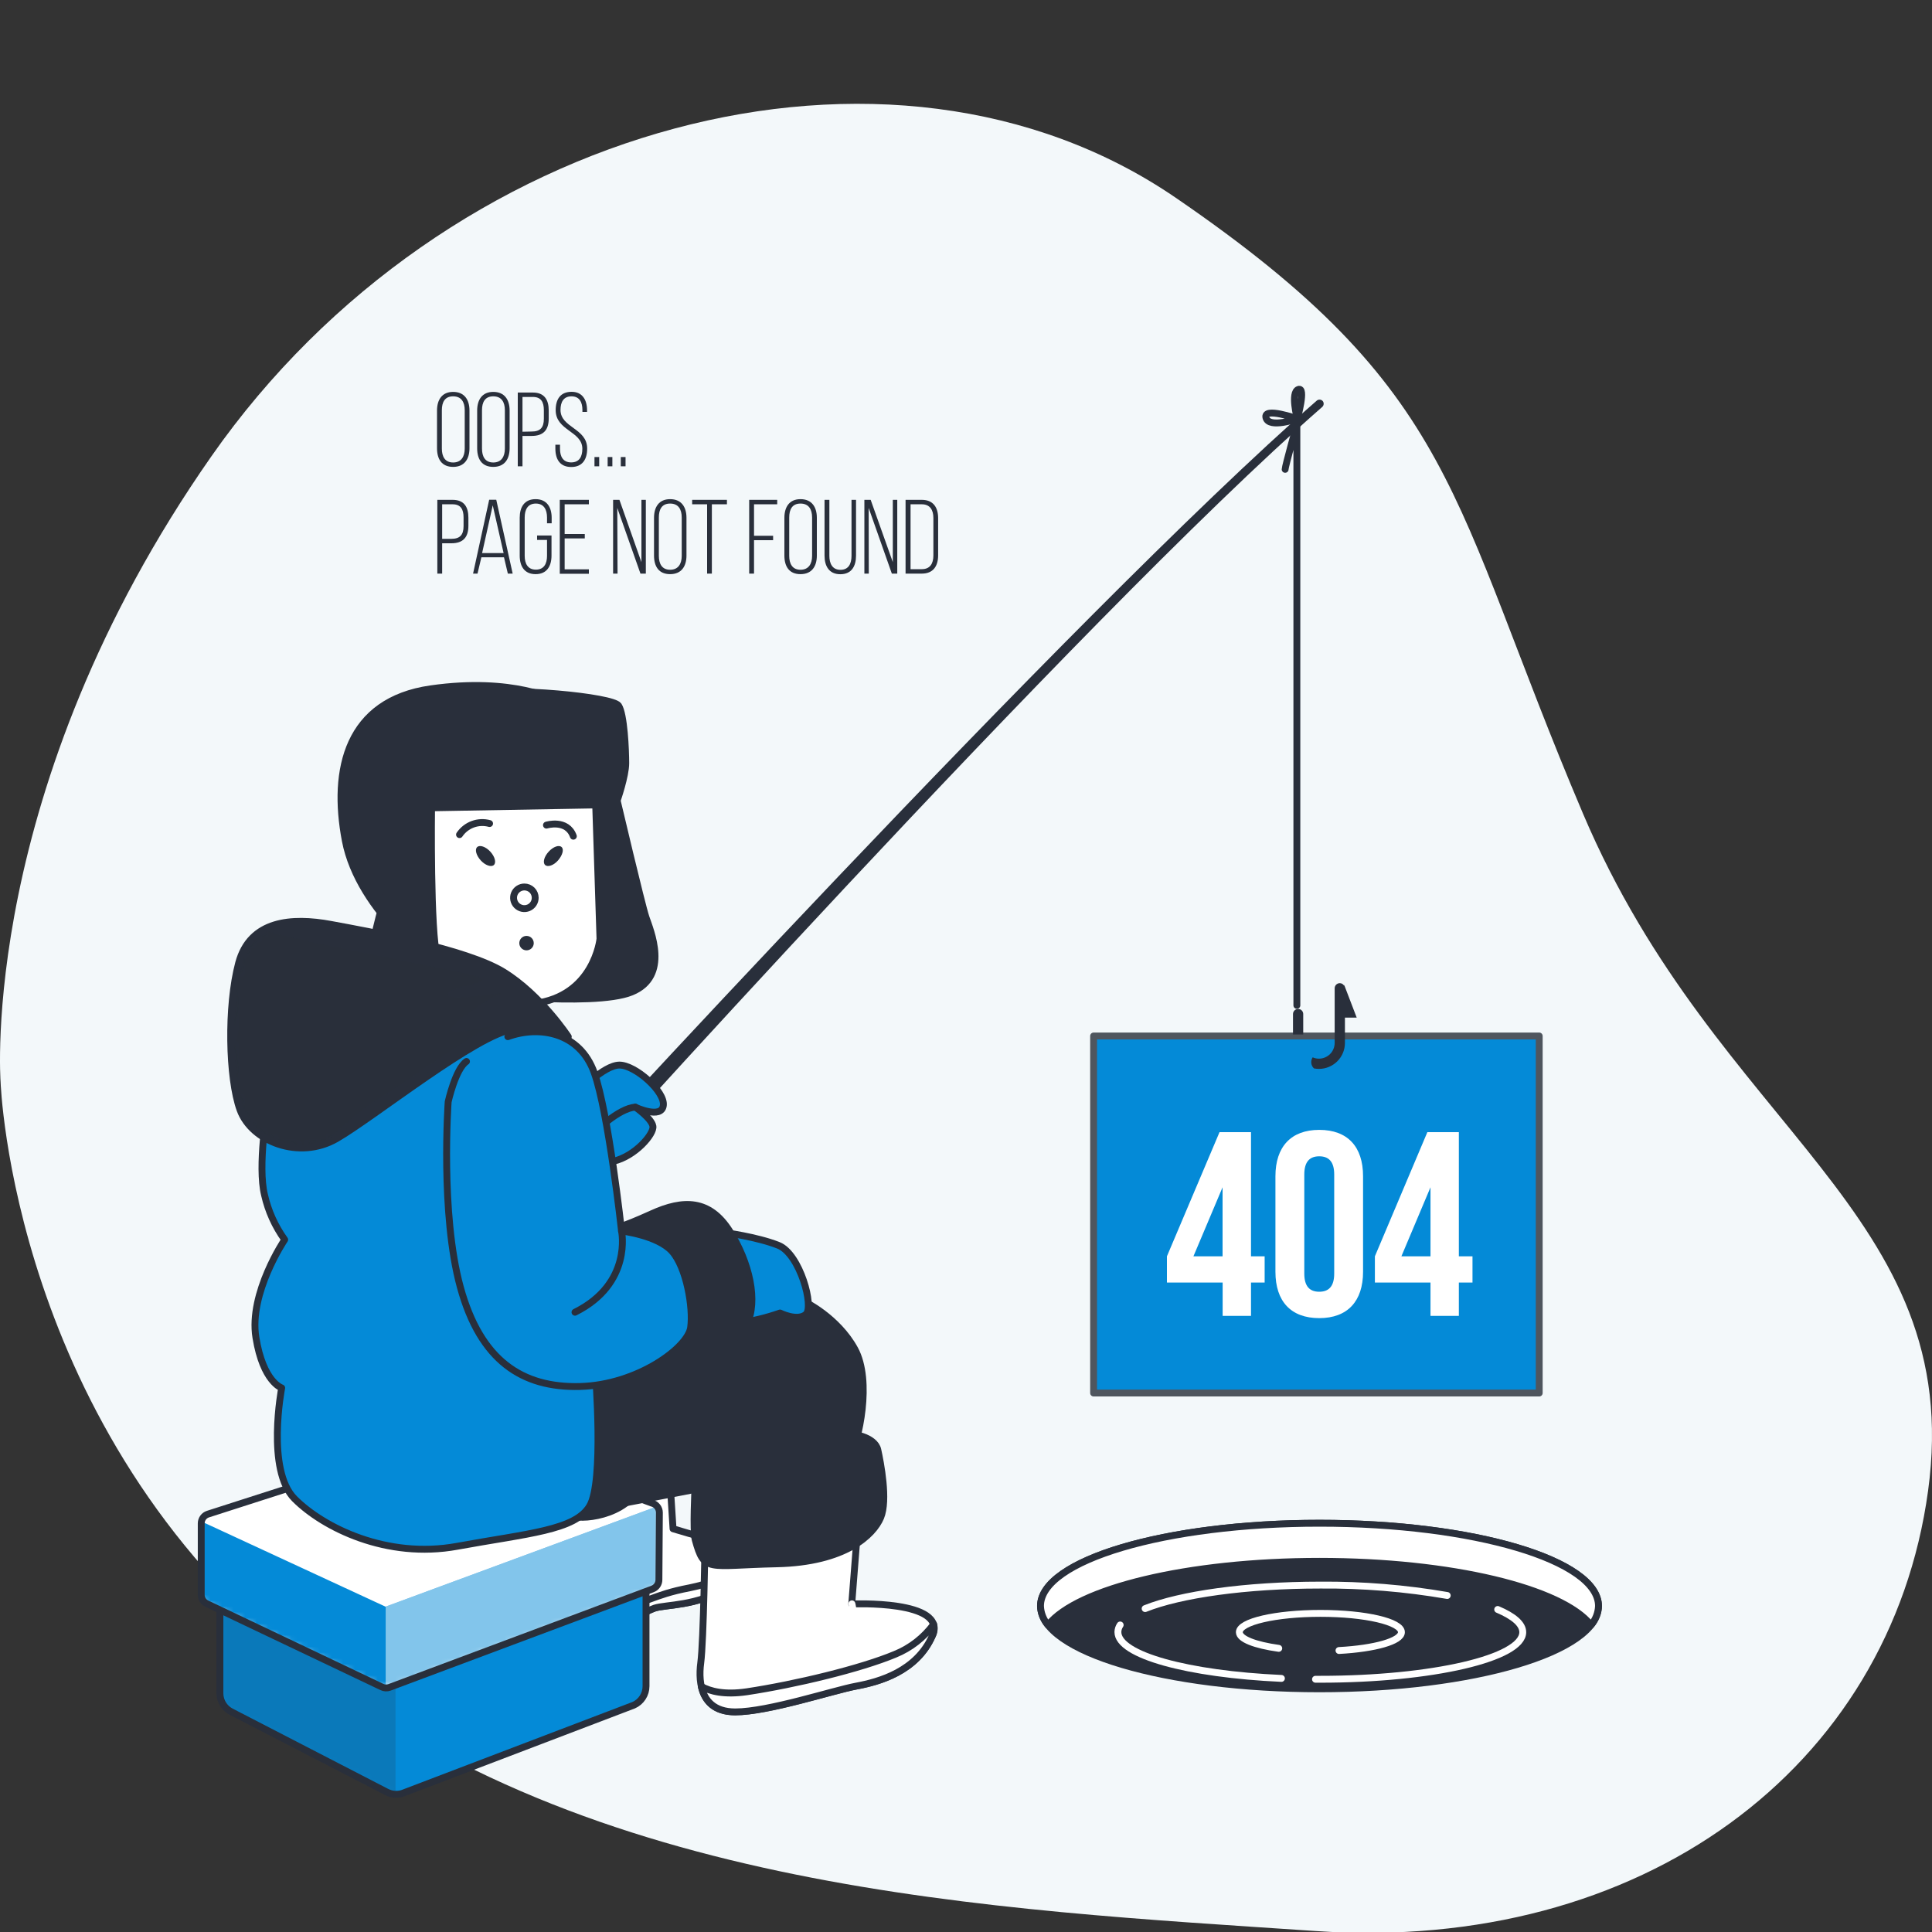 <svg width="335" height="335" viewBox="0 0 335 335" fill="none" xmlns="http://www.w3.org/2000/svg">
<rect x="0" y="0" width="335" height="335" fill="#333333" stroke="none"/>
<g clip-path="url(#clip0_4387_31672)">
<path d="M0.104 187.608C0.104 187.608 2.04 247.874 52.227 287.997C102.415 328.119 171.946 331.025 228.238 334.839C284.53 338.653 327.732 306.72 334.322 258.483C340.913 210.245 297.827 196.045 274.488 141.087C251.149 86.129 253.225 68.074 203.845 34.275C154.464 0.477 77.173 21.19 36.673 79.095C-3.826 137.001 0.104 187.608 0.104 187.608Z" fill="#F3F8FA"/>
<path d="M228.798 292.831C255.514 292.831 277.172 286.405 277.172 278.479C277.172 270.553 255.514 264.128 228.798 264.128C202.082 264.128 180.424 270.553 180.424 278.479C180.424 286.405 202.082 292.831 228.798 292.831Z" fill="#292F3B" stroke="#292F3B" stroke-width="1.193" stroke-linecap="round" stroke-linejoin="round"/>
<path d="M228.798 270.727C251.679 270.727 270.841 275.417 275.872 281.776C276.667 280.856 277.125 279.694 277.172 278.479C277.172 270.546 255.511 264.121 228.798 264.121C202.085 264.121 180.417 270.546 180.417 278.479C180.465 279.694 180.923 280.856 181.717 281.776C186.749 275.444 205.911 270.727 228.798 270.727Z" fill="white" stroke="#292F3B" stroke-width="1.193" stroke-linecap="round" stroke-linejoin="round"/>
<path d="M222.192 291.028C206.032 290.298 193.838 287.008 193.838 282.988C193.846 282.55 193.983 282.123 194.233 281.762" stroke="white" stroke-width="1.193" stroke-linecap="round" stroke-linejoin="round"/>
<path d="M259.692 279.076C262.459 280.248 264.04 281.588 264.04 283.015C264.04 287.524 248.322 291.176 228.939 291.176H228.101" stroke="white" stroke-width="1.193" stroke-linecap="round" stroke-linejoin="round"/>
<path d="M198.561 278.922C204.638 276.489 215.981 274.848 228.939 274.848C236.312 274.791 243.676 275.394 250.942 276.65" stroke="white" stroke-width="1.193" stroke-linecap="round" stroke-linejoin="round"/>
<path d="M221.73 285.816C217.636 285.246 214.896 284.208 214.896 283.015C214.896 281.213 221.187 279.752 228.966 279.752C236.744 279.752 243.002 281.213 243.002 283.015C243.002 284.563 238.379 285.856 232.175 286.191" stroke="white" stroke-width="1.193" stroke-linecap="round" stroke-linejoin="round"/>
<path d="M95.014 209.532C94.752 209.536 94.494 209.466 94.269 209.331C93.943 209.13 93.707 208.811 93.611 208.441C93.513 208.071 93.563 207.677 93.748 207.342C94.113 206.702 186.201 106.279 228.334 69.456C228.481 69.338 228.668 69.28 228.856 69.294C229.044 69.308 229.219 69.392 229.347 69.531C229.47 69.679 229.531 69.868 229.517 70.06C229.503 70.251 229.415 70.43 229.273 70.558C187.348 107.225 96.623 208.169 96.258 208.802C96.134 209.023 95.953 209.207 95.735 209.335C95.516 209.464 95.267 209.532 95.014 209.532Z" fill="#292F3B"/>
<path d="M100.101 189.549C100.101 189.549 104.667 184.678 107.408 184.678C110.148 184.678 115.325 189.243 115.019 191.679C114.714 194.114 110.148 191.984 110.148 191.984C110.148 191.984 105.881 197.771 101.62 196.855C97.36 195.939 100.101 189.549 100.101 189.549Z" fill="#048AD7" stroke="#292F3B" stroke-width="1.193" stroke-linecap="round" stroke-linejoin="round"/>
<path d="M110.171 191.97C110.171 191.97 112.964 193.907 113.21 195.27C113.456 196.633 110.111 200.483 106.395 201.347C102.678 202.211 100.69 200.104 101.807 198.122C102.924 196.141 107.356 192.149 110.171 191.97Z" fill="#048AD7" stroke="#292F3B" stroke-width="1.193" stroke-linecap="round" stroke-linejoin="round"/>
<path d="M224.871 174.325V73.561C224.871 73.561 222.838 80.852 222.838 81.381" stroke="#292F3B" stroke-width="1.193" stroke-linecap="round" stroke-linejoin="round"/>
<path d="M266.893 179.636H189.626V241.544H266.893V179.636Z" fill="#048AD7" stroke="#4F565E" stroke-width="1.193" stroke-linecap="round" stroke-linejoin="round"/>
<path d="M225.973 179.375V175.83C225.973 175.595 225.88 175.369 225.714 175.203C225.548 175.037 225.322 174.943 225.087 174.943C224.852 174.943 224.626 175.037 224.46 175.203C224.294 175.369 224.201 175.595 224.201 175.83V179.375H225.973Z" fill="#292F3B"/>
<path d="M233.064 170.75V170.929C232.992 170.793 232.885 170.68 232.754 170.6C232.623 170.52 232.472 170.477 232.319 170.475C232.082 170.475 231.855 170.569 231.687 170.736C231.519 170.904 231.425 171.131 231.425 171.368V180.835C231.425 181.559 231.138 182.253 230.627 182.765C230.116 183.277 229.423 183.566 228.699 183.568C228.325 183.569 227.954 183.49 227.612 183.337C227.414 183.632 227.328 183.987 227.369 184.339C227.41 184.692 227.575 185.018 227.835 185.259C228.12 185.313 228.409 185.34 228.699 185.341C229.291 185.341 229.877 185.224 230.424 184.998C230.97 184.771 231.467 184.44 231.885 184.021C232.304 183.603 232.636 183.106 232.862 182.559C233.089 182.013 233.205 181.427 233.205 180.835V176.448H235.246L233.064 170.75Z" fill="#292F3B"/>
<path d="M224.945 72.614C224.945 72.614 226.524 67.006 225.124 67.527C223.724 68.049 224.945 72.614 224.945 72.614Z" stroke="#292F3B" stroke-width="1.193" stroke-linecap="round" stroke-linejoin="round"/>
<path d="M224.946 72.614C224.946 72.614 218.987 70.506 219.516 72.435C220.045 74.365 224.946 72.614 224.946 72.614Z" stroke="#292F3B" stroke-width="1.193" stroke-linecap="round" stroke-linejoin="round"/>
<path d="M96.459 121.496C96.459 121.496 89.108 117.378 74.688 119.441C60.269 121.504 57.52 133.391 59.874 145.747C62.227 158.104 75.865 168.568 77.928 167.689C79.991 166.81 77.34 139.148 82.047 133.853C86.754 128.557 102.052 129.444 102.901 125.325C103.75 121.206 96.459 121.496 96.459 121.496Z" fill="#292F3B" stroke="#292F3B" stroke-width="1.193" stroke-linecap="round" stroke-linejoin="round"/>
<path d="M70.83 128.833L72.32 138.568C72.32 138.568 63.084 163.779 64.581 167.28C66.078 170.781 80.051 172.017 80.051 172.017C80.051 172.017 102.767 174.765 109.508 172.017C116.248 169.269 112.755 161.284 112.003 159.042C111.251 156.8 107.013 138.821 107.013 138.821C107.013 138.821 108.502 134.575 108.502 132.334C108.502 130.092 108.249 123.843 107.251 122.346C106.253 120.849 88.78 119.098 81.041 120.35C73.303 121.601 69.832 123.597 70.83 128.833Z" fill="#292F3B" stroke="#292F3B" stroke-width="1.193" stroke-linecap="round" stroke-linejoin="round"/>
<path d="M74.83 140.071C74.83 140.071 74.576 161.782 75.828 166.028C77.079 170.273 82.069 175.263 92.549 174.012C103.028 172.761 104.033 162.78 104.033 162.78L103.289 139.572L74.83 140.071Z" fill="white" stroke="#292F3B" stroke-width="1.193" stroke-linecap="round" stroke-linejoin="round"/>
<path d="M92.802 155.667C92.803 156.039 92.695 156.402 92.489 156.712C92.284 157.022 91.991 157.263 91.648 157.407C91.306 157.55 90.928 157.588 90.563 157.517C90.199 157.445 89.864 157.267 89.6 157.005C89.337 156.742 89.158 156.408 89.085 156.044C89.012 155.679 89.048 155.302 89.19 154.958C89.332 154.615 89.573 154.321 89.882 154.115C90.19 153.908 90.553 153.798 90.925 153.798C91.171 153.797 91.415 153.845 91.643 153.938C91.87 154.032 92.077 154.169 92.252 154.343C92.426 154.516 92.564 154.723 92.659 154.95C92.753 155.177 92.802 155.421 92.802 155.667Z" stroke="#292F3B" stroke-width="1.193" stroke-miterlimit="10"/>
<path d="M92.549 163.533C92.549 163.781 92.475 164.023 92.337 164.229C92.2 164.435 92.004 164.595 91.775 164.69C91.546 164.784 91.293 164.809 91.051 164.76C90.808 164.711 90.585 164.591 90.41 164.415C90.235 164.239 90.117 164.016 90.069 163.773C90.022 163.529 90.048 163.278 90.144 163.049C90.239 162.821 90.401 162.626 90.608 162.489C90.814 162.352 91.057 162.28 91.305 162.282C91.469 162.282 91.631 162.314 91.783 162.377C91.934 162.44 92.071 162.532 92.187 162.649C92.303 162.765 92.394 162.903 92.456 163.055C92.518 163.207 92.55 163.369 92.549 163.533Z" fill="#292F3B"/>
<path d="M85.011 147.661C85.808 148.525 86.084 149.56 85.637 149.985C85.19 150.41 84.147 150.052 83.365 149.196C82.583 148.339 82.285 147.304 82.74 146.879C83.194 146.455 84.214 146.805 85.011 147.661Z" fill="#292F3B"/>
<path d="M95.148 147.661C94.351 148.525 94.068 149.56 94.522 149.985C94.977 150.41 96.012 150.052 96.757 149.196C97.502 148.339 97.837 147.304 97.382 146.879C96.928 146.455 95.945 146.805 95.148 147.661Z" fill="#292F3B"/>
<path d="M79.678 144.72C80.237 143.894 81.041 143.265 81.976 142.921C82.911 142.576 83.931 142.533 84.892 142.798" stroke="#292F3B" stroke-width="1.193" stroke-linecap="round" stroke-linejoin="round"/>
<path d="M94.753 143.073C94.753 143.073 98.313 141.978 99.416 144.995" stroke="#292F3B" stroke-width="1.193" stroke-linecap="round" stroke-linejoin="round"/>
<path d="M106.774 282.367C106.774 282.367 110.699 280.013 112.874 279.09C113.078 278.996 113.287 278.914 113.5 278.844C115.422 278.203 120.866 278.524 125.983 275.321C131.1 272.118 128.545 268.275 124.702 267.314C120.859 266.354 116.703 265.08 116.703 265.08L115.742 250.027C115.742 250.027 104.212 253.23 100.369 254.831C96.526 256.433 98.768 279.164 99.088 281.086C99.408 283.007 99.408 284.288 106.774 282.367Z" fill="white" stroke="#292F3B" stroke-width="1.193" stroke-linecap="round" stroke-linejoin="round"/>
<path d="M119.585 275.321C112.882 276.602 112.882 277.883 105.493 279.164C103.329 279.596 101.122 279.776 98.917 279.701C98.991 280.386 99.051 280.87 99.088 281.086C99.408 283.007 99.408 284.289 106.774 282.367C106.774 282.367 110.7 280.013 112.874 279.09C113.078 278.996 113.287 278.914 113.5 278.844C115.422 278.203 120.866 278.524 125.983 275.321C127.629 274.301 128.471 273.206 128.746 272.163C125.838 273.598 122.76 274.659 119.585 275.321Z" fill="white" stroke="#292F3B" stroke-width="1.193" stroke-linecap="round" stroke-linejoin="round"/>
<path d="M122.252 267.121C122.252 267.121 122.006 284.594 121.507 288.333C121.008 292.072 121.753 296.824 127.465 296.824C133.178 296.824 144.44 293.1 148.432 292.355C152.424 291.61 158.919 289.853 161.659 283.618C164.4 277.384 147.687 278.122 147.687 278.122L148.685 265.393C148.685 265.393 131.487 268.864 122.252 267.121Z" fill="white" stroke="#292F3B" stroke-width="1.193" stroke-linecap="round" stroke-linejoin="round"/>
<path d="M161.689 283.596C161.995 282.99 162.069 282.293 161.898 281.637C160.187 283.96 157.867 285.764 155.195 286.85C149.236 289.345 137.967 292.064 129.484 293.345C125.603 293.911 123.146 293.278 121.604 292.429C122.155 294.85 123.771 296.838 127.488 296.838C133.23 296.838 144.462 293.114 148.454 292.369C152.446 291.625 158.948 289.83 161.689 283.596Z" fill="white" stroke="#292F3B" stroke-width="1.193" stroke-linecap="round" stroke-linejoin="round"/>
<path d="M147.717 278.099C147.717 278.099 148.96 282.345 145.482 285.093" stroke="white" stroke-width="1.193" stroke-linecap="round" stroke-linejoin="round"/>
<path d="M120.509 257.886C120.509 257.886 120.121 265.475 120.546 266.995C122.14 272.759 122.646 271.411 134.63 271.158C146.614 270.905 151.455 266.123 152.707 263.129C153.958 260.135 152.707 253.64 152.208 251.391C151.709 249.142 147.739 248.412 146.212 248.65C144.685 248.888 121.253 255.39 120.509 257.886Z" fill="#292F3B" stroke="#292F3B" stroke-width="1.193" stroke-linecap="round" stroke-linejoin="round"/>
<path d="M38.133 276.855V293.628C38.138 294.285 38.323 294.927 38.667 295.486C39.011 296.045 39.501 296.5 40.084 296.801L67.046 310.722C67.526 310.971 68.056 311.109 68.596 311.124C69.137 311.14 69.674 311.033 70.167 310.811L109.888 295.669C110.521 295.385 111.059 294.924 111.437 294.341C111.815 293.758 112.017 293.079 112.018 292.384V272.111L66.584 285.838L38.133 276.855Z" fill="#048AD7"/>
<mask id="mask0_4387_31672" style="mask-type:luminance" maskUnits="userSpaceOnUse" x="38" y="272" width="75" height="40">
<path d="M38.133 276.855V293.628C38.138 294.285 38.323 294.927 38.667 295.486C39.011 296.045 39.501 296.5 40.084 296.801L67.046 310.722C67.526 310.971 68.056 311.109 68.596 311.124C69.137 311.14 69.674 311.033 70.167 310.811L109.888 295.669C110.521 295.385 111.059 294.924 111.437 294.341C111.815 293.758 112.017 293.079 112.018 292.384V272.111L66.584 285.838L38.133 276.855Z" fill="white"/>
</mask>
<g mask="url(#mask0_4387_31672)">
<path opacity="0.18" d="M68.588 285.235L66.592 285.838L38.133 276.855V293.629C38.138 294.285 38.323 294.927 38.667 295.487C39.011 296.046 39.501 296.5 40.084 296.801L67.046 310.722C67.523 310.971 68.05 311.109 68.588 311.124V285.235Z" fill="#292F3B"/>
</g>
<path d="M38.133 276.855V293.628C38.138 294.285 38.323 294.927 38.667 295.486C39.011 296.045 39.501 296.5 40.084 296.801L67.046 310.722C67.526 310.971 68.056 311.109 68.596 311.124C69.137 311.14 69.674 311.033 70.167 310.811L109.888 295.669C110.521 295.385 111.059 294.924 111.437 294.341C111.815 293.758 112.017 293.079 112.018 292.384V272.111L66.584 285.838L38.133 276.855Z" stroke="#292F3B" stroke-width="1.193" stroke-linecap="round" stroke-linejoin="round"/>
<path d="M79.634 248.538L36.062 262.54C35.722 262.649 35.425 262.864 35.215 263.153C35.005 263.443 34.892 263.791 34.893 264.149V276.572C34.9 276.885 34.993 277.19 35.163 277.453C35.332 277.716 35.572 277.927 35.854 278.062L66.227 292.519C66.432 292.616 66.654 292.672 66.88 292.682C67.107 292.692 67.333 292.657 67.545 292.578L113.15 275.515C113.473 275.395 113.751 275.179 113.948 274.897C114.145 274.615 114.251 274.28 114.252 273.936L114.334 262.279C114.332 261.894 114.199 261.52 113.956 261.22C113.714 260.919 113.377 260.71 113.001 260.626L80.498 248.493C80.21 248.436 79.913 248.451 79.634 248.538Z" fill="white"/>
<mask id="mask1_4387_31672" style="mask-type:luminance" maskUnits="userSpaceOnUse" x="34" y="248" width="81" height="45">
<path d="M79.634 248.538L36.062 262.54C35.722 262.649 35.425 262.864 35.215 263.153C35.005 263.443 34.892 263.791 34.893 264.149V276.572C34.9 276.885 34.993 277.19 35.163 277.453C35.332 277.716 35.572 277.927 35.854 278.062L66.227 292.519C66.432 292.616 66.654 292.672 66.88 292.682C67.107 292.692 67.333 292.657 67.545 292.578L113.15 275.515C113.473 275.395 113.751 275.179 113.948 274.897C114.145 274.615 114.251 274.28 114.252 273.936L114.334 262.279C114.332 261.894 114.199 261.52 113.956 261.22C113.714 260.919 113.377 260.71 113.001 260.626L80.498 248.493C80.21 248.436 79.913 248.451 79.634 248.538Z" fill="white"/>
</mask>
<g mask="url(#mask1_4387_31672)">
<path d="M66.175 292.511C66.379 292.609 66.601 292.665 66.828 292.675C67.054 292.685 67.281 292.65 67.493 292.571L113.15 275.515C113.472 275.395 113.751 275.18 113.948 274.898C114.145 274.616 114.251 274.28 114.252 273.936L114.334 262.28C114.335 261.883 114.192 261.499 113.932 261.2L66.823 278.598L66.175 292.511Z" fill="#048AD7"/>
<path opacity="0.5" d="M66.175 292.511C66.379 292.609 66.601 292.665 66.828 292.675C67.054 292.685 67.281 292.65 67.493 292.571L113.15 275.515C113.472 275.395 113.751 275.18 113.948 274.898C114.145 274.616 114.251 274.28 114.252 273.936L114.334 262.28C114.335 261.883 114.192 261.499 113.932 261.2L66.823 278.598L66.175 292.511Z" fill="white"/>
<path d="M34.893 264.112V276.536C34.9 276.849 34.993 277.153 35.163 277.416C35.332 277.679 35.572 277.89 35.854 278.025L66.227 292.519C66.43 292.617 66.65 292.673 66.875 292.683V278.599L34.945 263.822C34.916 263.916 34.899 264.014 34.893 264.112Z" fill="#048AD7"/>
</g>
<path d="M79.634 248.538L36.062 262.54C35.722 262.649 35.425 262.864 35.215 263.153C35.005 263.443 34.892 263.791 34.893 264.149V276.572C34.9 276.885 34.993 277.19 35.163 277.453C35.332 277.716 35.572 277.927 35.854 278.062L66.227 292.519C66.432 292.616 66.654 292.672 66.88 292.682C67.107 292.692 67.333 292.657 67.545 292.578L113.15 275.515C113.473 275.395 113.751 275.179 113.948 274.897C114.145 274.615 114.251 274.28 114.252 273.936L114.334 262.279C114.332 261.894 114.199 261.52 113.956 261.22C113.714 260.919 113.377 260.71 113.001 260.626L80.498 248.493C80.21 248.436 79.913 248.451 79.634 248.538Z" stroke="#292F3B" stroke-width="1.193" stroke-linecap="round" stroke-linejoin="round"/>
<path d="M139.479 225.687C139.479 225.687 145.214 228.428 148.215 233.924C151.217 239.421 148.96 249.893 147.21 253.14C145.46 256.388 133.736 257.885 129.744 257.885C125.752 257.885 125 257.386 125 257.386C125 257.386 112.271 259.881 104.279 261.378C96.287 262.875 98.321 244.158 100.786 235.667C103.251 227.176 117.261 222.938 123.004 222.938C128.746 222.938 139.479 225.687 139.479 225.687Z" fill="#292F3B" stroke="#292F3B" stroke-width="1.193" stroke-linecap="round" stroke-linejoin="round"/>
<path d="M110.022 233.925C110.022 233.925 113.001 249.648 111.511 256.135C110.022 262.623 101.278 263.628 99.282 262.876C97.286 262.124 98.284 246.654 98.284 238.915C98.284 231.177 106.03 231.676 110.022 233.925Z" fill="#292F3B" stroke="#292F3B" stroke-width="1.193" stroke-linecap="round" stroke-linejoin="round"/>
<path d="M46.371 191.985C46.371 191.985 44.628 202.211 45.872 207.216C46.505 210.003 47.693 212.635 49.365 214.954C49.365 214.954 43.123 224.19 44.374 231.921C45.626 239.652 48.843 240.658 48.843 240.658C48.843 240.658 46.102 254.891 51.078 259.881C56.053 264.871 67.054 270.361 79.284 268.119C91.513 265.877 99.751 265.37 102.246 261.125C104.741 256.88 103.244 238.163 103.244 238.163C103.244 238.163 102.745 217.449 102.246 204.713C101.747 191.977 100.012 181.751 94.008 176.761C88.005 171.77 61.557 179.509 53.573 184.745C45.589 189.981 46.371 191.985 46.371 191.985Z" fill="#048AD7"/>
<path d="M46.371 191.985C46.371 191.985 44.628 202.211 45.872 207.216C46.505 210.003 47.693 212.635 49.365 214.954C49.365 214.954 43.123 224.19 44.374 231.921C45.626 239.652 48.843 240.658 48.843 240.658C48.843 240.658 46.102 254.891 51.078 259.881C56.053 264.871 67.054 270.361 79.284 268.119C91.513 265.877 99.751 265.37 102.246 261.125C104.741 256.88 103.244 238.163 103.244 238.163C103.244 238.163 102.745 217.449 102.246 204.713C101.747 191.977 100.012 181.751 94.008 176.761C88.005 171.77 61.557 179.509 53.573 184.745C45.589 189.981 46.371 191.985 46.371 191.985Z" stroke="#292F3B" stroke-width="1.193" stroke-linecap="round" stroke-linejoin="round"/>
<path d="M98.537 179.755C98.537 179.755 93.8 172.516 87.305 168.523C80.81 164.531 64.097 161.537 57.356 160.286C50.616 159.035 43.376 159.541 41.38 166.989C39.384 174.437 39.63 186.957 41.626 192.447C43.622 197.936 51.86 201.183 58.355 197.444C64.849 193.705 82.814 179.219 89.055 178.474C95.297 177.729 98.038 182.503 98.537 179.755Z" fill="#292F3B"/>
<mask id="mask2_4387_31672" style="mask-type:luminance" maskUnits="userSpaceOnUse" x="40" y="159" width="59" height="41">
<path d="M98.537 179.755C98.537 179.755 93.8 172.516 87.305 168.523C80.81 164.531 64.097 161.537 57.356 160.286C50.616 159.035 43.376 159.541 41.38 166.989C39.384 174.437 39.63 186.957 41.626 192.447C43.622 197.936 51.86 201.183 58.355 197.444C64.849 193.705 82.814 179.219 89.055 178.474C95.297 177.729 98.038 182.503 98.537 179.755Z" fill="white"/>
</mask>
<g mask="url(#mask2_4387_31672)">
<path opacity="0.3" d="M84.691 178.377C88.497 176.791 78.978 179.643 78.345 178.69C77.712 177.736 85.004 172.985 86.59 172.351C88.177 171.718 77.392 173.938 77.712 172.351C78.032 170.765 88.177 170.445 81.198 168.858C74.219 167.272 51.405 163.146 46.937 161.559C46.595 161.448 46.271 161.287 45.976 161.083C44.82 161.679 43.81 162.521 43.016 163.551C42.221 164.58 41.663 165.772 41.38 167.041C39.384 174.526 39.63 187.009 41.626 192.498C43.369 197.28 49.819 200.356 55.777 198.606C58.526 196.371 61.066 193.437 65.363 190.733C73.906 185.326 80.885 179.934 84.691 178.377Z" fill="#292F3B"/>
</g>
<path d="M98.537 179.755C98.537 179.755 93.8 172.516 87.305 168.523C80.81 164.531 64.097 161.537 57.356 160.286C50.616 159.035 43.376 159.541 41.38 166.989C39.384 174.437 39.63 186.957 41.626 192.447C43.622 197.936 51.86 201.183 58.355 197.444C64.849 193.705 82.814 179.219 89.055 178.474C95.297 177.729 98.038 182.503 98.537 179.755Z" stroke="#292F3B" stroke-width="1.193" stroke-linecap="round" stroke-linejoin="round"/>
<path d="M125.499 213.703C125.499 213.703 131.241 214.448 134.98 215.938C138.719 217.427 141.222 226.67 139.725 227.914C138.228 229.158 135.256 227.668 135.256 227.668C132.908 228.494 130.483 229.078 128.016 229.411C125 229.679 121.753 215.453 125.499 213.703Z" fill="#048AD7" stroke="#292F3B" stroke-width="1.193" stroke-linecap="round" stroke-linejoin="round"/>
<path d="M106.528 212.951C106.528 212.951 107.526 212.951 113.016 210.456C118.505 207.961 123.003 207.961 126.497 213.435C129.99 218.91 131.487 225.672 129.476 229.665C127.465 233.657 119.994 236.405 115.995 236.405C111.995 236.405 111.526 231.191 111.526 231.191C111.526 231.191 111.027 222.954 108.547 219.96C106.067 216.966 105.53 213.703 106.528 212.951Z" fill="#292F3B" stroke="#292F3B" stroke-width="1.193" stroke-linecap="round" stroke-linejoin="round"/>
<path d="M88.057 179.755C93.547 177.759 100.54 179.01 103.035 185.996C105.531 192.983 107.772 213.45 107.772 213.45C107.772 213.45 114.014 214.195 116.509 216.951C119.004 219.706 120.233 226.685 119.756 230.178C119.28 233.671 110.521 240.159 100.54 240.412C90.56 240.665 83.313 235.943 79.82 223.185C76.327 210.426 77.712 191.039 77.712 191.039C77.712 191.039 78.978 185.326 80.885 184.052" fill="#048AD7"/>
<path d="M88.057 179.755C93.547 177.759 100.54 179.01 103.035 185.996C105.531 192.983 107.772 213.45 107.772 213.45C107.772 213.45 114.014 214.195 116.509 216.951C119.004 219.706 120.233 226.685 119.756 230.178C119.28 233.671 110.521 240.159 100.54 240.412C90.56 240.665 83.313 235.943 79.82 223.185C76.327 210.426 77.712 191.039 77.712 191.039C77.712 191.039 78.978 185.326 80.885 184.052" stroke="#292F3B" stroke-width="1.193" stroke-linecap="round" stroke-linejoin="round"/>
<path d="M107.772 213.45C107.772 213.45 109.724 222.544 99.699 227.535" stroke="#292F3B" stroke-width="1.193" stroke-linecap="round" stroke-linejoin="round"/>
<path d="M75.777 71.188C75.777 69.325 76.635 67.952 78.571 67.952C80.507 67.952 81.405 69.292 81.405 71.188V77.72C81.405 79.583 80.541 80.956 78.571 80.956C76.601 80.956 75.777 79.616 75.777 77.72V71.188ZM76.615 77.781C76.615 79.174 77.164 80.193 78.571 80.193C79.978 80.193 80.581 79.174 80.581 77.781V71.134C80.581 69.747 80.018 68.722 78.571 68.722C77.124 68.722 76.615 69.747 76.615 71.134V77.781Z" fill="#292F3B"/>
<path d="M82.738 71.188C82.738 69.325 83.596 67.952 85.532 67.952C87.469 67.952 88.366 69.292 88.366 71.188V77.72C88.366 79.583 87.509 80.956 85.532 80.956C83.556 80.956 82.738 79.616 82.738 77.72V71.188ZM83.576 77.781C83.576 79.174 84.125 80.193 85.532 80.193C86.939 80.193 87.542 79.174 87.542 77.781V71.134C87.542 69.747 86.979 68.722 85.532 68.722C84.085 68.722 83.576 69.747 83.576 71.134V77.781Z" fill="#292F3B"/>
<path d="M92.406 68.065C94.376 68.065 95.147 69.305 95.147 71.168V72.561C95.147 74.571 94.209 75.59 92.185 75.59H90.597V80.856H89.78V68.065H92.406ZM92.185 74.826C93.666 74.826 94.302 74.156 94.302 72.615V71.114C94.302 69.727 93.827 68.829 92.406 68.829H90.597V74.859L92.185 74.826Z" fill="#292F3B"/>
<path d="M101.793 71.154V71.422H100.989V71.094C100.989 69.754 100.48 68.722 99.093 68.722C97.706 68.722 97.19 69.727 97.19 71.081C97.19 74.183 101.813 74.236 101.813 77.781C101.813 79.623 101.009 80.976 99.053 80.976C97.097 80.976 96.299 79.636 96.299 77.781V77.111H97.103V77.821C97.103 79.161 97.633 80.179 99.04 80.179C100.447 80.179 100.976 79.188 100.976 77.821C100.976 74.752 96.353 74.698 96.353 71.121C96.353 69.204 97.19 67.958 99.073 67.938C100.956 67.918 101.793 69.305 101.793 71.154Z" fill="#292F3B"/>
<path d="M103.897 79.248V80.856H103.08V79.248H103.897Z" fill="#292F3B"/>
<path d="M106.182 79.248V80.856H105.364V79.248H106.182Z" fill="#292F3B"/>
<path d="M108.466 79.248V80.856H107.642V79.248H108.466Z" fill="#292F3B"/>
<path d="M78.477 86.671C80.487 86.671 81.218 87.911 81.218 89.78V91.167C81.218 93.177 80.286 94.202 78.263 94.202H76.668V99.462H75.831V86.671H78.477ZM78.263 93.432C79.737 93.432 80.38 92.762 80.38 91.221V89.72C80.38 88.333 79.904 87.442 78.477 87.442H76.668V93.432H78.263Z" fill="#292F3B"/>
<path d="M83.469 96.628L82.799 99.462H82.028L84.822 86.651H86.048L88.896 99.462H88.058L87.388 96.628H83.469ZM83.596 95.897H87.321L85.439 87.623L83.596 95.897Z" fill="#292F3B"/>
<path d="M95.656 89.78V90.732H94.852V89.727C94.852 88.387 94.323 87.315 92.916 87.315C91.509 87.315 90.979 88.36 90.979 89.727V96.38C90.979 97.72 91.509 98.772 92.916 98.772C94.323 98.772 94.852 97.746 94.852 96.38V93.619H93.13V92.856H95.629V96.326C95.629 98.169 94.825 99.555 92.869 99.555C90.912 99.555 90.115 98.169 90.115 96.326V89.78C90.115 87.938 90.919 86.551 92.869 86.551C94.818 86.551 95.656 87.951 95.656 89.78Z" fill="#292F3B"/>
<path d="M101.398 92.594V93.358H97.907V98.718H102.108V99.489H97.063V86.671H102.108V87.442H97.907V92.594H101.398Z" fill="#292F3B"/>
<path d="M107.08 99.462H106.309V86.671H107.408L111.22 97.472V86.671H111.984V99.462H111.053L107.033 88.072L107.08 99.462Z" fill="#292F3B"/>
<path d="M113.404 89.78C113.404 87.918 114.262 86.551 116.198 86.551C118.134 86.551 119.032 87.891 119.032 89.78V96.326C119.032 98.189 118.168 99.555 116.198 99.555C114.228 99.555 113.404 98.216 113.404 96.326V89.78ZM114.242 96.38C114.242 97.767 114.791 98.792 116.198 98.792C117.605 98.792 118.208 97.767 118.208 96.38V89.727C118.208 88.34 117.645 87.315 116.198 87.315C114.751 87.315 114.242 88.34 114.242 89.727V96.38Z" fill="#292F3B"/>
<path d="M122.61 99.462V87.442H120.017V86.671H126.047V87.442H123.434V99.462H122.61Z" fill="#292F3B"/>
<path d="M134.054 92.902V93.666H130.744V99.462H129.906V86.671H134.764V87.442H130.744V92.902H134.054Z" fill="#292F3B"/>
<path d="M136.01 89.78C136.01 87.918 136.868 86.551 138.804 86.551C140.74 86.551 141.638 87.891 141.638 89.78V96.326C141.638 98.189 140.78 99.555 138.804 99.555C136.827 99.555 136.01 98.216 136.01 96.326V89.78ZM136.848 96.38C136.848 97.767 137.397 98.792 138.804 98.792C140.211 98.792 140.814 97.767 140.814 96.38V89.727C140.814 88.34 140.251 87.315 138.804 87.315C137.357 87.315 136.848 88.34 136.848 89.727V96.38Z" fill="#292F3B"/>
<path d="M143.809 96.373C143.809 97.713 144.325 98.805 145.732 98.805C147.139 98.805 147.648 97.746 147.648 96.373V86.671H148.432V96.34C148.432 98.162 147.668 99.569 145.712 99.569C143.755 99.569 142.971 98.162 142.971 96.34V86.671H143.809V96.373Z" fill="#292F3B"/>
<path d="M150.643 99.462H149.879V86.671H150.971L154.81 97.472V86.671H155.581V99.462H154.643L150.623 88.072L150.643 99.462Z" fill="#292F3B"/>
<path d="M159.835 86.671C161.812 86.671 162.669 87.971 162.669 89.854V96.279C162.669 98.162 161.812 99.462 159.835 99.462H157.021V86.671H159.835ZM159.835 98.691C161.262 98.691 161.845 97.726 161.845 96.319V89.814C161.845 88.407 161.242 87.442 159.835 87.442H157.886V98.691H159.835Z" fill="#292F3B"/>
<path d="M202.34 217.837L211.459 196.31H216.919V217.837H219.284V222.386H216.919V228.169H212.001V222.386H202.34V217.837ZM211.988 217.837V205.871L206.936 217.837H211.988Z" fill="white"/>
<path d="M221.154 203.955C221.154 198.863 223.834 195.915 228.752 195.915C233.669 195.915 236.349 198.83 236.349 203.955V220.517C236.349 225.616 233.669 228.557 228.752 228.557C223.834 228.557 221.154 225.643 221.154 220.517V203.955ZM226.159 220.839C226.159 223.117 227.157 223.981 228.752 223.981C230.346 223.981 231.345 223.117 231.345 220.839V203.64C231.345 201.362 230.34 200.498 228.752 200.498C227.164 200.498 226.159 201.362 226.159 203.64V220.839Z" fill="white"/>
<path d="M238.399 217.837L247.498 196.31H252.959V217.837H255.324V222.386H252.959V228.169H248.041V222.386H238.399V217.837ZM248.041 217.837V205.871L242.996 217.837H248.041Z" fill="white"/>
</g>
<defs>
<clipPath id="clip0_4387_31672">
<rect width="335" height="335" fill="white"/>
</clipPath>
</defs>
</svg>
